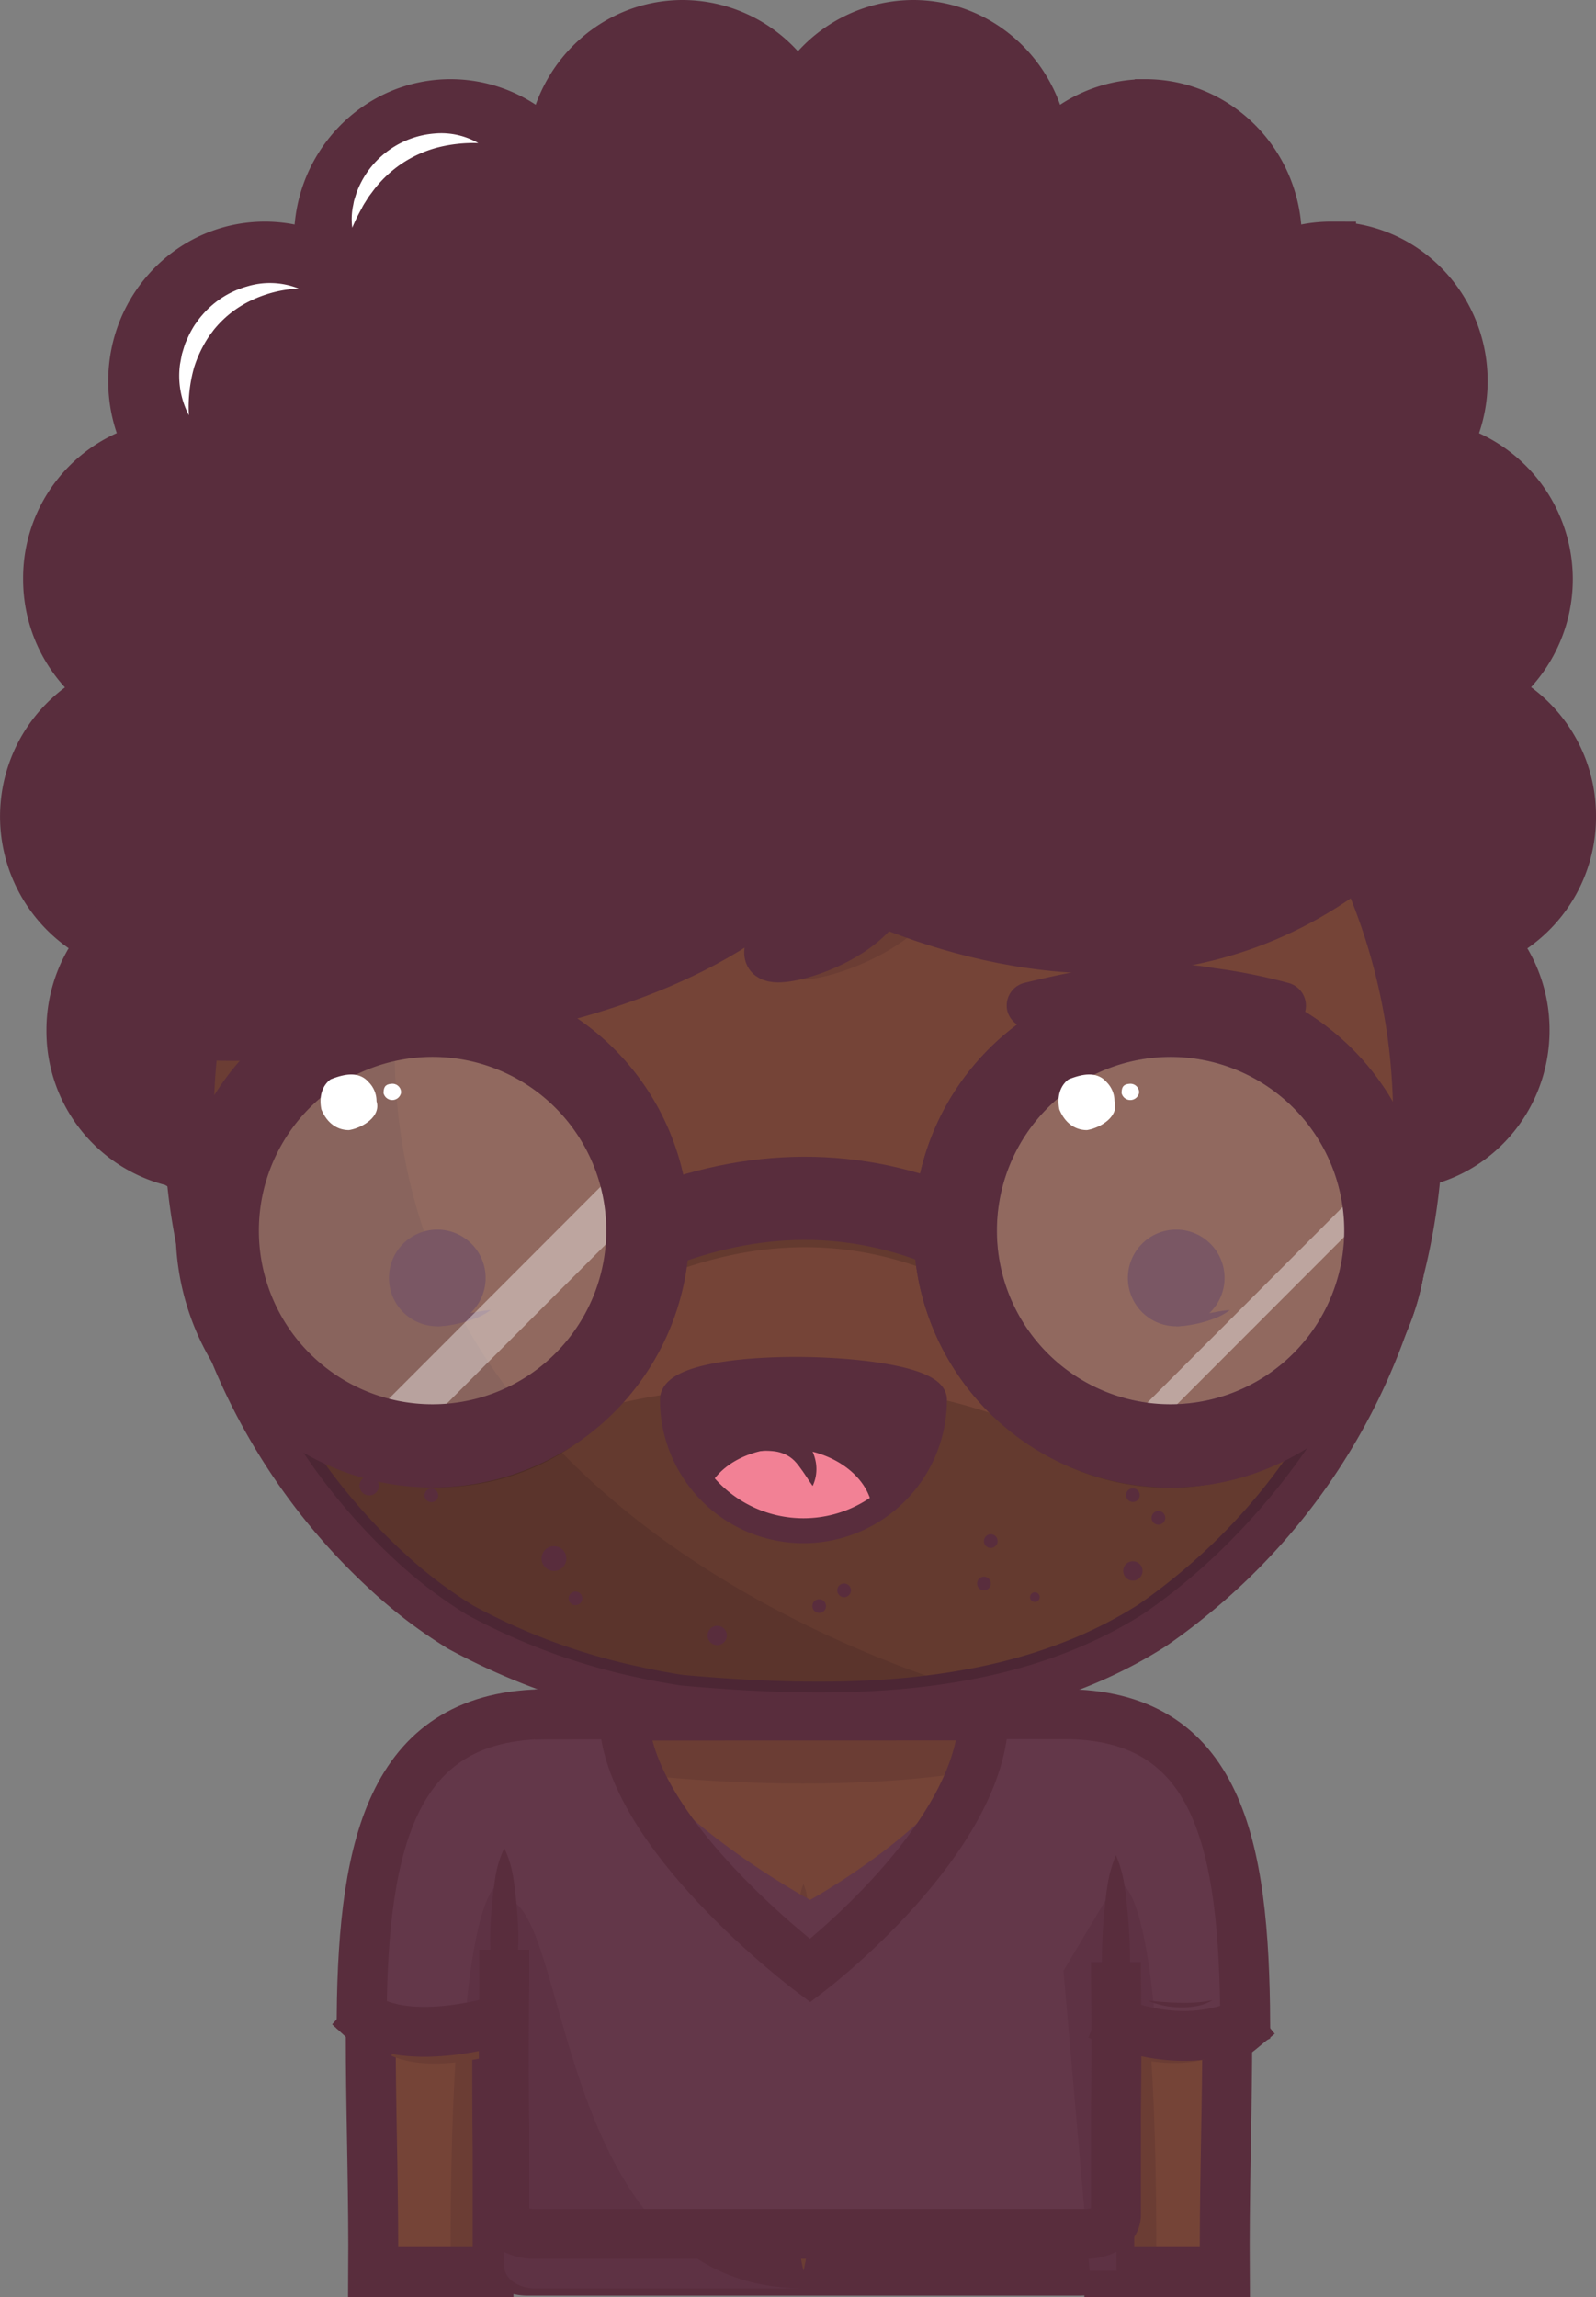 <svg xmlns="http://www.w3.org/2000/svg" width="383.751" height="552.292" viewBox="0 0 383.751 552.292"><rect x="0" y="0" width="383.751" height="552.292" fill="#808080" stroke="none"/><g transform="translate(-113.443 -5853.88)"><path d="M491.194,6050.167a32.346,32.346,0,0,0-19.882-30.033,32.609,32.609,0,0,0-10.332-58.606,32.78,32.78,0,0,0,4.16-16.021c0-17.867-14.166-32.333-31.644-32.333a30.746,30.746,0,0,0-13.406,3.046,32.726,32.726,0,0,0,.371-4.957c0-17.867-14.166-32.35-31.644-32.35a31.268,31.268,0,0,0-24.243,11.566c-.893-17.057-14.7-30.6-31.578-30.6a31.531,31.531,0,0,0-27.695,16.686,31.536,31.536,0,0,0-27.7-16.686c-16.9,0-30.7,13.543-31.578,30.6a31.281,31.281,0,0,0-24.248-11.566c-17.467,0-31.639,14.482-31.639,32.35a33.585,33.585,0,0,0,.366,4.957,30.676,30.676,0,0,0-13.39-3.046c-17.474,0-31.644,14.482-31.644,32.349a32.833,32.833,0,0,0,4.16,16.037A32.193,32.193,0,0,0,125,5993.1a32.5,32.5,0,0,0,14.326,27.051,32.652,32.652,0,0,0-.625,59.822,32.623,32.623,0,0,0-8.09,21.626,32.2,32.2,0,0,0,25.783,31.8c-6.376,5.718,302.127,6.059,295.934.308,15.622-1.976,27.7-15.6,27.7-32.105a32.66,32.66,0,0,0-8.095-21.626,32.384,32.384,0,0,0,19.262-29.8ZM179.66,6130.35a15.735,15.735,0,0,0-1.579-.777C178.619,6129.248,179.66,6130.35,179.66,6130.35Z" transform="translate(0)" fill="#592d3d"/><path d="M290.011,6118.569a28.26,28.26,0,0,1-47.3-20.346,28.334,28.334,0,0,1-35.145-36.933,28.392,28.392,0,0,1-18.028-48.516,28.477,28.477,0,0,1-.7-51.933,28.532,28.532,0,0,1,21.949-46.7h.089a28.55,28.55,0,0,1,27.7-35.427,28.991,28.991,0,0,1,3.136.162,31.076,31.076,0,0,0-19.944-7.257c-17.474,0-31.639,14.481-31.639,32.349a32.825,32.825,0,0,0,.366,4.957,30.649,30.649,0,0,0-13.385-3.029c-17.474,0-31.644,14.482-31.644,32.349a32.833,32.833,0,0,0,4.16,16.037A32.193,32.193,0,0,0,125,5985.821a32.5,32.5,0,0,0,14.326,27.051,32.652,32.652,0,0,0-.625,59.822,32.623,32.623,0,0,0-8.09,21.626,32.2,32.2,0,0,0,25.783,31.8c-3.109,2.77,68.59,4.309,142.189,4.438A28.417,28.417,0,0,1,290.011,6118.569Z" transform="translate(0 7.277)" fill="#592d3d"/><path d="M324.91,5983.18l-19.39,43.348,21.867,32.511c6.781-.5,10.31-1.118,9.59-1.766,15.624-1.976,27.7-15.584,27.7-32.09a33.749,33.749,0,0,0-.444-5.378C353.154,5986.16,324.91,5983.18,324.91,5983.18Z" transform="translate(115.344 76.431)" fill="#592d3d"/><path d="M491.194,6050.167a32.346,32.346,0,0,0-19.882-30.033,32.609,32.609,0,0,0-10.332-58.606,32.78,32.78,0,0,0,4.16-16.021c0-17.867-14.166-32.333-31.644-32.333a30.746,30.746,0,0,0-13.406,3.046,32.726,32.726,0,0,0,.371-4.957c0-17.867-14.166-32.35-31.644-32.35a31.268,31.268,0,0,0-24.243,11.566c-.891-17.057-14.7-30.6-31.578-30.6a31.531,31.531,0,0,0-27.695,16.686,31.536,31.536,0,0,0-27.7-16.686c-16.9,0-30.7,13.543-31.578,30.6a31.281,31.281,0,0,0-24.248-11.566c-17.467,0-31.639,14.482-31.639,32.35a33.585,33.585,0,0,0,.366,4.957,30.676,30.676,0,0,0-13.39-3.046c-17.474,0-31.644,14.482-31.644,32.349a32.833,32.833,0,0,0,4.16,16.037A32.193,32.193,0,0,0,125,5993.1a32.5,32.5,0,0,0,14.326,27.051,32.652,32.652,0,0,0-.625,59.822,32.623,32.623,0,0,0-8.09,21.626,32.2,32.2,0,0,0,25.783,31.8c-6.376,5.718,302.127,6.059,295.934.308,15.622-1.976,27.7-15.6,27.7-32.105a32.66,32.66,0,0,0-8.095-21.626,32.384,32.384,0,0,0,19.262-29.8Z" transform="translate(0)" fill="none" stroke="#592d3d" stroke-miterlimit="10" stroke-width="12"/><path d="M272.62,6110.8c50.281,0,39.888,63.369,40.37,133.834H272.62Z" transform="translate(94.95 155.538)" fill="#754437"/><path d="M285.218,6135.887l-12.6,21.155,6.3,72.1H296.52C296.946,6129.147,285.218,6135.887,285.218,6135.887Z" transform="translate(94.95 171.029)" fill="#6b3d34"/><path d="M143.772,6078.829c0-81.706,66.164-147.959,147.777-147.959s147.779,66.253,147.779,147.959a147.7,147.7,0,0,1-54.653,114.881q-4.549,3.718-9.384,7.047c-33.329,21.188-75.432,21.188-113.441,17.8q-5.535-.851-11.02-2.074a154.259,154.259,0,0,1-41.754-15.4q-4.838-2.99-9.381-6.447a113.224,113.224,0,0,1-8.752-7.436q-3.956-3.669-7.641-7.63A147.6,147.6,0,0,1,143.772,6078.829Z" transform="translate(15.081 44.005)" fill="#754437"/><path d="M163.892,6148.279c.389.664.771,1.328,1.17,1.993.238.388.488.777.737,1.183.366.6.732,1.182,1.108,1.765.266.421.554.843.808,1.248.366.55.732,1.1,1.108,1.668.283.421.554.842.865,1.264.366.551.732,1.053,1.108,1.588.3.437.609.857.914,1.279s.742,1.021,1.108,1.538.638.843.959,1.265.758,1,1.147,1.506.659.842.991,1.247c.332.422.781.988,1.174,1.459s.68.825,1.025,1.246c.343.405.8.956,1.2,1.426s.7.811,1.058,1.215l1.231,1.394c.36.4.726.794,1.108,1.2.476.519.957,1.037,1.44,1.539l.671.713c.714.745,1.434,1.489,2.166,2.219l.143.146c.716.713,1.44,1.41,2.167,2.122l.875.827c.526.485,1.053.987,1.584,1.474l.643.583c.554.534,1.157,1.036,1.74,1.556q2.714,2.355,5.54,4.535,4.536,3.45,9.379,6.447a155.15,155.15,0,0,0,41.754,15.421c3.651.794,7.33,1.49,11.02,2.058,23.323,2.073,48.2,2.867,71.621-1.718-37.246-10.967-216.108-75.453-103.531-272.511-1.507.7-2.992,1.41-4.466,2.155l-.327.162c-.675.323-1.351.68-2.022,1.036l-.554.291c-2.083,1.118-4.144,2.252-6.165,3.45l-.5.309c-.643.373-1.28.761-1.918,1.15l-.481.308c-1.979,1.23-3.928,2.527-5.844,3.839l-.6.421c-.6.421-1.2.843-1.788,1.264l-.366.259c-1.207.891-2.4,1.782-3.58,2.689l-.342.275c-.554.421-1.108.875-1.662,1.313l-.65.534q-.831.656-1.66,1.36c-1.17.956-2.321,1.96-3.457,2.965l-.632.567-1.49,1.36-.721.647c-1.581,1.475-3.126,3-4.636,4.536l-.766.777c-.437.453-.875.906-1.306,1.377-.256.259-.51.551-.76.81q-1.142,1.214-2.25,2.479c-.249.275-.5.551-.753.858-.392.438-.781.907-1.168,1.361l-.837.988c-.376.453-.753.891-1.108,1.344-.3.373-.6.745-.891,1.118-.593.729-1.176,1.474-1.751,2.22-.3.388-.6.777-.893,1.165s-.664.892-.991,1.328c-.327.454-.593.811-.881,1.215s-.625.859-.93,1.3c-.525.729-1.043,1.49-1.552,2.235-.277.4-.554.826-.826,1.231-.271.421-.609.923-.909,1.393l-.824,1.28-.93,1.506c-.24.389-.476.762-.711,1.15-.492.81-.969,1.62-1.445,2.43l-.675,1.2c-.3.535-.6,1.069-.893,1.6q-.333.606-.659,1.215c-.353.647-.7,1.328-1.051,1.992l-.666,1.3c-.355.713-.71,1.409-1.058,2.122-.183.389-.371.777-.554,1.166-.288.6-.554,1.215-.847,1.814-.172.372-.339.745-.5,1.117q-.617,1.361-1.2,2.77c-.121.292-.238.584-.36.875-.293.7-.582,1.41-.865,2.122-.149.373-.293.745-.437,1.1-.277.7-.554,1.409-.8,2.105q-.175.461-.343.924-.52,1.456-1.024,2.915l-.311.939c-.243.745-.483,1.49-.714,2.22l-.332,1.068c-.261.843-.517,1.7-.76,2.56-.055.178-.11.373-.16.551-.288,1.021-.565,2.057-.831,3.078-.089.323-.165.664-.249.988-.193.777-.382,1.539-.554,2.316l-.233.972c-.237,1.053-.471,2.105-.687,3.175l-.083.421c-.188.94-.373,1.88-.554,2.835-.062.34-.117.665-.177,1-.144.825-.283,1.668-.411,2.494-.044.275-.092.551-.133.843-.165,1.085-.316,2.17-.458,3.256l-.084.729c-.11.875-.211,1.766-.3,2.656-.032.34-.073.664-.105,1-.087.923-.172,1.862-.249,2.8,0,.2-.032.39-.044.551-.081,1.118-.154,2.236-.215,3.369a6.323,6.323,0,0,1-.04.875q-.053,1.313-.1,2.625v.972c0,1.134-.044,2.283-.044,3.435v.048c0,1.23,0,2.445.044,3.677,0,.421.034.843.044,1.264.028.81.055,1.62.1,2.446,0,.485.06.972.087,1.475.045.729.084,1.474.139,2.219.037.551.087,1.036.133,1.571.062.7.117,1.393.188,2.09.05.551.117,1.068.172,1.6.078.68.149,1.36.233,2.024.066.552.143,1.117.215,1.637.089.647.177,1.312.277,1.976q.126.828.261,1.652.151.973.316,1.944c.1.55.2,1.1.3,1.668.117.632.238,1.264.36,1.9s.228,1.118.343,1.668c.134.633.267,1.264.411,1.9.143.615.243,1.1.376,1.62.144.632.3,1.247.455,1.862s.271,1.085.41,1.62q.248.924.5,1.847c.144.551.293,1.069.449,1.588.177.615.36,1.231.554,1.847.193.6.321,1.037.488,1.57s.387,1.215.586,1.814.343,1.037.522,1.556c.209.6.421,1.215.637,1.814.183.5.36,1.021.554,1.522l.687,1.814c.194.485.382.987.554,1.49.243.6.492,1.215.742,1.814.2.47.394.955.6,1.44.259.616.554,1.232.8,1.848.2.454.4.907.609,1.361.287.647.591,1.278.886,1.91l.6,1.28c.339.7.687,1.377,1.037,2.073.177.356.343.713.526,1.054,1.063,2.072,2.171,4.13,3.324,6.139C163.489,6147.6,163.693,6147.938,163.892,6148.279Z" transform="translate(15.102 49.15)" fill="#6b3d34"/><path d="M143.772,6078.829c0-81.706,66.164-147.959,147.777-147.959s147.779,66.253,147.779,147.959a147.7,147.7,0,0,1-54.653,114.881q-4.549,3.718-9.384,7.047c-33.329,21.188-75.432,21.188-113.441,17.8q-5.535-.851-11.02-2.074a154.259,154.259,0,0,1-41.754-15.4q-4.838-2.99-9.381-6.447a113.224,113.224,0,0,1-8.752-7.436q-3.956-3.669-7.641-7.63A147.6,147.6,0,0,1,143.772,6078.829Z" transform="translate(15.081 44.005)" fill="none" stroke="#592d3d" stroke-miterlimit="10" stroke-width="12"/><path d="M211.724,6110.8c-50.286,0-39.888,63.369-40.37,133.834h40.37Z" transform="translate(31.817 155.538)" fill="#754437"/><path d="M193.912,6135.887l12.614,21.155-6.311,72.1H182.638C182.189,6129.147,193.912,6135.887,193.912,6135.887Z" transform="translate(39.165 171.029)" fill="#6b3d34"/><path d="M329.327,6248.552H196.954a8.393,8.393,0,0,1-5.2-1.719,5.347,5.347,0,0,1-2.153-4.148v-126a5.347,5.347,0,0,1,2.153-4.148,8.325,8.325,0,0,1,5.2-1.732H326.163c7.252,0,10.526,3.4,10.526,8.8v123.058a4.88,4.88,0,0,1-.556,2.262,6.085,6.085,0,0,1-1.594,1.913,7.807,7.807,0,0,1-2.391,1.279A8.962,8.962,0,0,1,329.327,6248.552Z" transform="translate(43.49 155.538)" fill="#754437"/><path d="M334.633,6115.177a10.75,10.75,0,0,1-1.39-2.219,9.433,9.433,0,0,0-4.587-1.944,16.027,16.027,0,0,0-2.493-.194H196.954a7.369,7.369,0,0,0-7.351,7.339c16.066,5.782,46.142,9.006,73.537,9.006C298.074,6127.165,320.966,6121.981,334.633,6115.177Z" transform="translate(43.49 155.55)" fill="#6b3d34"/><path d="M272.62,6110.8c50.281,0,39.888,63.369,40.37,133.834H285.218" transform="translate(94.95 155.538)" fill="none" stroke="#592d3d" stroke-linecap="square" stroke-miterlimit="10" stroke-width="12"/><path d="M211.724,6110.8c-50.286,0-39.888,63.369-40.37,133.834h27.739" transform="translate(31.817 155.538)" fill="none" stroke="#592d3d" stroke-linecap="square" stroke-miterlimit="10" stroke-width="12"/><path d="M194.142,6110.864l129.207-.064" transform="translate(46.304 155.538)" fill="none" stroke="#592d3d" stroke-miterlimit="10" stroke-width="12"/><path d="M196.954,6231.548h64.607c-60.468,0-55.9-93.318-71.958-93.318v87.943a4.156,4.156,0,0,0,.554,2.063,5.716,5.716,0,0,0,1.591,1.745,8.118,8.118,0,0,0,2.388,1.167A10.169,10.169,0,0,0,196.954,6231.548Z" transform="translate(43.49 172.541)" fill="#6b3d34"/><path d="M187.575,6155.127c-.105-2.041-.062-4.082.028-6.107s.261-4.081.476-6.105c.11-1.021.222-2.025.36-3.047s.272-2.04.471-3.061a24.586,24.586,0,0,1,1.989-6.107,24.585,24.585,0,0,1,1.989,6.107c.2,1.021.343,2.041.47,3.061s.249,2.025.361,3.047c.211,2.04.376,4.081.47,6.105s.139,4.066.034,6.107Z" transform="translate(42.195 167.874)" fill="#592d3d"/><path d="M336.717,6149.14v2.94c.144,12.491.144,25.357,0,37.752v27.912a3.491,3.491,0,0,1-.556,1.868,5.43,5.43,0,0,1-1.591,1.588,8.458,8.458,0,0,1-2.388,1.063,10.63,10.63,0,0,1-2.817.365H197a9.573,9.573,0,0,1-5.2-1.427,4.257,4.257,0,0,1-2.153-3.445v-24.2c-.139-12.813-.139-25.68,0-38.7v-9.079" transform="translate(43.45 177.22)" fill="none" stroke="#592d3d" stroke-miterlimit="10" stroke-width="12"/><path d="M278.368,6159.547c-.105-2.316-.055-4.633.034-6.949s.261-4.633.47-6.949c.112-1.167.228-2.316.361-3.482.133-1.15.271-2.316.47-3.467a30.38,30.38,0,0,1,1.989-6.949,30.3,30.3,0,0,1,1.989,6.949c.2,1.15.343,2.316.471,3.467s.25,2.315.36,3.482c.211,2.316.382,4.633.471,6.949s.138,4.633.032,6.949Z" transform="translate(98.476 168.524)" fill="#592d3d"/><path d="M259.173,6141.667c.121-5.248,6.769-7.468,10.093-4.147a6.12,6.12,0,0,1,1.254,1.928,5.9,5.9,0,0,1-.045,4.5,5.928,5.928,0,0,1-3.214,3.158,5.959,5.959,0,0,1-2.255.422,5.649,5.649,0,0,1-2.245-.47,5.975,5.975,0,0,1-1.894-1.3,5.757,5.757,0,0,1-1.694-4.1Z" transform="translate(86.614 171.129)" fill="#592d3d"/><path d="M203.574,6141.522c-.115-4.52,4.871-6.739,8.195-5.07,4.432,1.668,4.432,7.759,0,10.529-2.216,1.117-4.432,0-6.51-1.361a6.022,6.022,0,0,1-1.249-1.879A5.858,5.858,0,0,1,203.574,6141.522Z" transform="translate(52.149 171.095)" fill="#592d3d"/><path d="M235.644,6135.82a12.125,12.125,0,0,1,.831,2.9,18.986,18.986,0,0,1,.272,2.906l.165,5.811c.05,1.932.117,3.878.139,5.811l.094,5.81c.128,7.743.121,15.5.156,23.242.032,7.757.1,15.5,0,23.257-.05,3.878-.167,7.742-.295,11.62-.055,1.933-.16,3.878-.371,5.811a41.315,41.315,0,0,1-.98,5.81,41.559,41.559,0,0,1-.982-5.81c-.209-1.932-.314-3.878-.369-5.811-.128-3.878-.245-7.742-.295-11.62-.11-7.757,0-15.5,0-23.257,0-7.742,0-15.484.1-23.242l.094-5.81.183-5.811.183-5.811a19.412,19.412,0,0,1,.277-2.906A12.318,12.318,0,0,1,235.644,6135.82Z" transform="translate(70.986 171.046)" fill="#6b3d34"/><path d="M209.426,6154.016a10.329,10.329,0,0,1,2.587-.825,15.41,15.41,0,0,1,2.592-.275l5.18-.2,10.359-.227c6.9-.1,13.8-.13,20.708-.146s13.811-.1,20.715,0c3.45.048,6.9.162,10.359.291,1.722.064,3.452.162,5.174.373a33.173,33.173,0,0,1,5.18.988,33.25,33.25,0,0,1-5.18.988c-1.722.21-3.452.308-5.174.372-3.457.113-6.909.227-10.359.275-6.9.114-13.806,0-20.715,0s-13.811,0-20.72-.081c-3.45-.032-6.9-.146-10.348-.275l-5.18-.194a15.455,15.455,0,0,1-2.587-.275A9.714,9.714,0,0,1,209.426,6154.016Z" transform="translate(55.778 181.263)" fill="#6b3d34"/><path d="M215.3,6164.427a6.214,6.214,0,0,1,2.072-.615,10.364,10.364,0,0,1,2.005-.1c1.323.064,2.648.1,3.974.13,2.647.048,5.3.08,7.944.08,5.334,0,10.575.05,15.933-.112s10.67-.228,16-.211c2.666,0,5.331.065,7.989.13,1.338.016,2.676.113,4.006.259a21.381,21.381,0,0,1,4.027.858,19.779,19.779,0,0,1-3.965,1.1,33.368,33.368,0,0,1-3.995.486c-2.671.194-5.341.355-8.005.453-5.341.194-10.677.179-16,.243-2.665,0-5.325.129-8.023.049s-5.367-.065-8.043-.162-5.363-.324-8.033-.6c-1.341-.146-2.671-.323-4.006-.5a9.246,9.246,0,0,1-1.978-.47A6.479,6.479,0,0,1,215.3,6164.427Z" transform="translate(59.421 188.267)" fill="#6b3d34"/><path d="M214.114,6176.883a7.659,7.659,0,0,1,2.116-.841,10.238,10.238,0,0,1,2.117-.26l4.226-.178c2.82-.1,5.647-.2,8.465-.228,5.639-.081,11.279-.081,16.908-.081s11.279-.1,16.92,0c2.82.049,5.639.162,8.459.292a41.143,41.143,0,0,1,4.228.356,23.747,23.747,0,0,1,4.242,1,22.277,22.277,0,0,1-4.226.988,41.5,41.5,0,0,1-4.233.373c-2.82.129-5.64.242-8.461.291-5.639.113-11.284.032-16.924,0s-11.279-.033-16.918-.146c-2.82-.049-5.645-.146-8.465-.26l-4.228-.21a10.377,10.377,0,0,1-2.116-.275A7.056,7.056,0,0,1,214.114,6176.883Z" transform="translate(58.684 195.491)" fill="#6b3d34"/><path d="M311.184,6190c.112-20.573-.669-38.861-4.288-52.905-5.584-14.061-15.611-22.451-33.3-22.451l12.658,74.595S298.719,6194.937,311.184,6190Z" transform="translate(95.552 157.918)" fill="#6b3d34"/><path d="M300.523,6157.55a11.335,11.335,0,0,1-2.044,1.345" transform="translate(110.979 184.517)" fill="none" stroke="#592d3d" stroke-linecap="square" stroke-miterlimit="10" stroke-width="12"/><path d="M178.166,6136.076c-3.778,14.19-4.432,32.8-4.288,53.813,11.023,4.729,27.938-1.2,27.938-1.2l9.59-73.38C194.309,6115.31,184.115,6123.02,178.166,6136.076Z" transform="translate(33.731 158.334)" fill="#6b3d34"/><path d="M327.157,6110.61l-21.295.047c0,21.565-41.733,44.62-41.733,44.62s-44.763-24.321-44.763-44.62l-21.418-.047a8.979,8.979,0,0,0-5.2,1.56,4.734,4.734,0,0,0-2.158,3.776v114.31a4.715,4.715,0,0,0,2.158,3.765,8.894,8.894,0,0,0,5.2,1.56H330.314a8.886,8.886,0,0,0,5.2-1.56,4.711,4.711,0,0,0,2.154-3.765V6118.585C337.667,6113.694,334.408,6110.61,327.157,6110.61Z" transform="translate(44.103 155.419)" fill="#633749"/><path d="M273.592,6110.61c35.2,0,40.662,31.069,40.939,73.866-10.3,6.447-27.1.729-27.1.729Z" transform="translate(95.552 155.419)" fill="#633749"/><path d="M286.217,6135.7l-12.625,21.123,6.309,72.116h6.426v-58.591l9.572,1.6C292.787,6131.922,286.217,6135.7,286.217,6135.7Z" transform="translate(95.552 170.912)" fill="#5e3244"/><path d="M213.33,6110.61c-34.226,0-42,29.838-42.575,70.82,10.526,11,32.1,2.527,32.1,2.527Z" transform="translate(31.807 155.419)" fill="#633749"/><path d="M194.251,6135.7v32.77l-9.59,2.4C187.8,6131.986,194.251,6135.7,194.251,6135.7Z" transform="translate(40.427 170.912)" fill="#5e3244"/><path d="M273.592,6110.61c37.349,0,43.459,31.215,43.709,74.206-14.514,6.885-29.866.389-29.866.389" transform="translate(95.552 155.419)" fill="none" stroke="#592d3d" stroke-linecap="square" stroke-miterlimit="10" stroke-width="12"/><path d="M214.156,6110.61c-37,0-44.363,30.34-44.734,72.506,11.406,8.2,34.264.842,34.264.842" transform="translate(30.981 155.419)" fill="none" stroke="#592d3d" stroke-linecap="square" stroke-miterlimit="10" stroke-width="12"/><path d="M197.957,6231.666h64.579c-60.491,0-55.9-93.627-71.959-93.627v88.245a4.148,4.148,0,0,0,.564,2.058,5.547,5.547,0,0,0,1.6,1.75,7.807,7.807,0,0,0,2.393,1.159A9.738,9.738,0,0,0,197.957,6231.666Z" transform="translate(44.094 172.424)" fill="#5e3244"/><path d="M188.562,6154.921c-.105-2.024-.06-4.065.034-6.091s.261-4.082.47-6.106c.112-1.021.228-2.041.361-3.062s.271-2.024.47-3.046a24.722,24.722,0,0,1,1.989-6.106,24.656,24.656,0,0,1,1.989,6.106c.2,1.021.343,2.042.471,3.046.126,1.021.249,2.041.36,3.062.214,2.041.373,4.082.476,6.106a55.368,55.368,0,0,1,0,6.091Z" transform="translate(42.807 167.755)" fill="#592d3d"/><path d="M337.708,6148.557v2.614c.144,11.117.144,22.548,0,33.579v24.81a3.757,3.757,0,0,1-2.154,3.073,10.482,10.482,0,0,1-5.2,1.269H197.989a10.492,10.492,0,0,1-5.2-1.269,3.762,3.762,0,0,1-2.158-3.073v-21.5c-.143-11.384-.143-22.825,0-34.4v-8.083" transform="translate(44.062 177.097)" fill="none" stroke="#592d3d" stroke-miterlimit="10" stroke-width="12"/><path d="M279.357,6159.337c-.105-2.316-.055-4.634.032-6.949s.261-4.634.476-6.949c.112-1.15.222-2.317.355-3.467.133-1.167.272-2.333.476-3.482a30.116,30.116,0,0,1,1.984-6.949,29.885,29.885,0,0,1,1.988,6.949c.2,1.149.35,2.315.471,3.482.122,1.149.25,2.316.36,3.467.215,2.315.382,4.633.471,6.949s.144,4.633.034,6.949Z" transform="translate(99.089 168.393)" fill="#592d3d"/><path d="M195.133,6110.675l129.209-.064" transform="translate(46.918 155.419)" fill="none" stroke="#592d3d" stroke-miterlimit="10" stroke-width="12"/><path d="M170.266,6156.42a13.674,13.674,0,0,0,2.039,1.539" transform="translate(31.504 183.816)" fill="none" stroke="#592d3d" stroke-linecap="square" stroke-miterlimit="10" stroke-width="12"/><path d="M301.672,6153.061a11.119,11.119,0,0,1-3.74,1.409,19.347,19.347,0,0,1-3.993.34,21.9,21.9,0,0,1-3.974-.421c-.653-.13-1.3-.324-1.932-.486a13.174,13.174,0,0,1-1.873-.7,19.421,19.421,0,0,1,1.971.162l1.95.162c.648,0,1.291.113,1.939.113s1.291.064,1.934.064c1.285.032,2.571,0,3.878-.1A27.948,27.948,0,0,0,301.672,6153.061Z" transform="translate(103.343 181.733)" fill="#592d3d"/><path d="M294.851,6110.649c0,29.79-41.733,61.637-41.733,61.637s-44.763-33.6-44.763-61.637" transform="translate(55.114 155.445)" fill="none" stroke="#592d3d" stroke-miterlimit="10" stroke-width="12"/><path d="M375.027,6109.765c15.684-12.748,30.143-30.356,39.157-47.755-.034-.063-1.934,1.88-1.967,1.814-.034-.048-11.674,10.416-45.162,10.271-42.271-.179-33.539-12.035-84.491-12.035-45.105,0-37.942,6.592-80.412,8.957-34.4,1.912-46.325-7.208-46.325-7.208l-.11.178a144.587,144.587,0,0,0,22.469,31.912c2.393,2.591,4.908,5.1,7.468,7.483a107.95,107.95,0,0,0,8.5,7.209c2.87,2.187,5.911,4.292,9.047,6.22A151.579,151.579,0,0,0,244,6131.859c3.6.794,7.2,1.458,10.7,1.992,36.457,3.257,78.155,3.727,111.207-17.251C369.022,6114.462,372.092,6112.162,375.027,6109.765Z" transform="translate(22.486 125.294)" opacity="0.15"/><path d="M171.423,6079.919a2.325,2.325,0,1,0-2.316-2.317A2.316,2.316,0,0,0,171.423,6079.919Z" transform="translate(30.785 133.514)" fill="#592d3d"/><path d="M180.4,6080.408a1.644,1.644,0,1,0-1.641-1.636A1.635,1.635,0,0,0,180.4,6080.408Z" transform="translate(36.768 134.661)" fill="#592d3d"/><path d="M201.786,6095.692a1.636,1.636,0,1,0-1.639-1.636A1.635,1.635,0,0,0,201.786,6095.692Z" transform="translate(50.026 144.145)" fill="#592d3d"/><path d="M237.964,6096.832a1.636,1.636,0,1,0-1.641-1.637A1.636,1.636,0,0,0,237.964,6096.832Z" transform="translate(72.45 144.852)" fill="#592d3d"/><path d="M241.658,6094.508a1.644,1.644,0,1,0-1.641-1.636A1.636,1.636,0,0,0,241.658,6094.508Z" transform="translate(74.74 143.401)" fill="#592d3d"/><path d="M262.416,6093.5a1.645,1.645,0,1,0-1.639-1.652A1.65,1.65,0,0,0,262.416,6093.5Z" transform="translate(87.609 142.775)" fill="#592d3d"/><path d="M263.428,6087.2a1.644,1.644,0,1,0-1.639-1.636A1.636,1.636,0,0,0,263.428,6087.2Z" transform="translate(88.236 138.87)" fill="#592d3d"/><path d="M199.1,6091.641a2.98,2.98,0,1,0-2.974-2.979A2.984,2.984,0,0,0,199.1,6091.641Z" transform="translate(47.531 139.966)" fill="#592d3d"/><path d="M269.794,6094.847a1.159,1.159,0,1,0-1.158-1.15A1.156,1.156,0,0,0,269.794,6094.847Z" transform="translate(92.48 144.213)" fill="#592d3d"/><path d="M284.778,6092.569a2.325,2.325,0,1,0-2.315-2.333A2.32,2.32,0,0,0,284.778,6092.569Z" transform="translate(101.051 141.355)" fill="#592d3d"/><path d="M223.081,6102.133a2.316,2.316,0,1,0-2.315-2.316A2.316,2.316,0,0,0,223.081,6102.133Z" transform="translate(62.807 147.294)" fill="#592d3d"/><path d="M284.519,6080.378a1.645,1.645,0,1,0-1.639-1.652A1.65,1.65,0,0,0,284.519,6080.378Z" transform="translate(101.31 134.642)" fill="#592d3d"/><path d="M288.312,6083.748a1.644,1.644,0,1,0-1.639-1.652A1.649,1.649,0,0,0,288.312,6083.748Z" transform="translate(103.661 136.731)" fill="#592d3d"/><path d="M185.085,6061.936a11.623,11.623,0,1,0-11.611-11.614A11.614,11.614,0,0,0,185.085,6061.936Z" transform="translate(33.492 110.838)" fill="#592d3d"/><path d="M180.6,6052.3c.991-.049,2.1-.146,3.159-.26s2.138-.242,3.206-.4,2.145-.357,3.22-.551a30.49,30.49,0,0,1,3.324-.47,13.807,13.807,0,0,1-2.943,1.732,27.772,27.772,0,0,1-3.2,1.118,29,29,0,0,1-3.324.745,19.018,19.018,0,0,1-3.457.308Z" transform="translate(37.902 118.234)" fill="#592d3d"/><path d="M294.768,6061.936a11.623,11.623,0,1,0-11.611-11.614A11.614,11.614,0,0,0,294.768,6061.936Z" transform="translate(101.481 110.838)" fill="#592d3d"/><path d="M290.329,6052.3c1-.049,2.1-.146,3.159-.26s2.143-.242,3.212-.4,2.145-.357,3.22-.551a30.489,30.489,0,0,1,3.324-.47,13.847,13.847,0,0,1-2.943,1.732,27.77,27.77,0,0,1-3.2,1.118,29.008,29.008,0,0,1-3.324.745,19.018,19.018,0,0,1-3.457.308Z" transform="translate(105.921 118.234)" fill="#592d3d"/><path d="M215.554,6066.727c0-10.48,63-8.909,63,0a31.5,31.5,0,1,1-63,0Z" transform="translate(59.576 123.704)" fill="#592d3d"/><path d="M241.059,6071.2c-9.39-.552-17.579,3.742-20.3,10.107a31.5,31.5,0,0,0,36.087,6.949,30.622,30.622,0,0,0,3.606-1.976C259.939,6078.455,251.618,6071.846,241.059,6071.2Z" transform="translate(62.801 130.961)" fill="#f28195"/><path d="M215.554,6066.727c0-10.48,63-8.909,63,0a31.5,31.5,0,1,1-63,0Z" transform="translate(59.576 123.704)" fill="none" stroke="#592d3d" stroke-miterlimit="10" stroke-width="6"/><path d="M227.517,6067.708a3.225,3.225,0,0,1,.51-.113l.415-.08a7.171,7.171,0,0,1,.808-.1,10.587,10.587,0,0,1,1.6-.064,14.277,14.277,0,0,1,3.207.453,11.813,11.813,0,0,1,5.734,3.386,11.227,11.227,0,0,1,2.814,5.638,9.566,9.566,0,0,1-.753,5.734c-1.147-1.62-2.028-3.079-2.947-4.294a14.248,14.248,0,0,0-1.357-1.668,7.571,7.571,0,0,0-1.5-1.2,8.7,8.7,0,0,0-3.386-1.166,18.345,18.345,0,0,0-1.9-.129c-.327,0-.653,0-.975.032l-.47.032h-.345Z" transform="translate(66.992 128.602)" fill="#592d3d"/><path d="M268.578,6006.192c-7.131,13.3-33.24,20.767-35.362,17.414-2.383-3.727,20.969-30.681,7.7-58.866" transform="translate(70.418 65)" fill="#6b3d34"/><path d="M293.169,5926.95c-72.656,0-139.806,59.044-151.877,130.464,0,0,111.536,8.439,152.161-37.03-2.577,12.57-9.816,22.111-8.593,24.039,1.707,2.688,22.67-3.289,28.393-14l-2.028-3.029c27.65,10.044,81.709,22.5,118.145-15.323C405.282,5962,351.039,5926.95,293.169,5926.95Z" transform="translate(13.544 41.575)" fill="#592d3d"/><path d="M199.762,6030.3a28.375,28.375,0,0,1-5.734-29.206,28.354,28.354,0,0,1-26.164-32.365,152.792,152.792,0,0,0-26.592,62.786A371.252,371.252,0,0,0,199.762,6030.3Z" transform="translate(13.531 67.473)" fill="#592d3d"/><path d="M423.04,5984.41c-41.362,31.831-88.966,19.472-114.207,8.926-5.616,9.946-25.074,15.47-26.674,12.959-1.108-1.718,4.887-9.8,7.634-20.621-41.151,44.53-143.956,39.946-143.956,39.946" transform="translate(16.361 77.193)" fill="none" stroke="#592d3d" stroke-miterlimit="10" stroke-width="12"/><path d="M171.066,5899.507a29.621,29.621,0,0,0-11.224,2.77,25.474,25.474,0,0,0-8.676,6.561,11.182,11.182,0,0,0-.847,1.069c-.266.356-.554.712-.81,1.1a25.059,25.059,0,0,0-1.417,2.348,29.275,29.275,0,0,0-2.161,5.087,34.971,34.971,0,0,0-1.268,11.55,20.518,20.518,0,0,1-2.127-12.278l.293-1.588.16-.793c.062-.26.149-.519.227-.778.156-.518.311-1.053.483-1.555.172-.519.421-1,.632-1.507a24.219,24.219,0,0,1,1.529-2.9c.282-.47.63-.891.941-1.345a14.3,14.3,0,0,1,1.009-1.279A22,22,0,0,1,158.657,5899,18.752,18.752,0,0,1,171.066,5899.507Z" transform="translate(14.195 23.744)" fill="#fff"/><path d="M198.389,5878.33a35.056,35.056,0,0,0-9.972,1.1,28.872,28.872,0,0,0-8.571,3.92,28.57,28.57,0,0,0-6.824,6.544c-.465.648-1,1.28-1.4,1.977l-.669,1.053a11.159,11.159,0,0,0-.6,1.1,41.911,41.911,0,0,0-2.271,4.649,15.782,15.782,0,0,1,.215-5.378c.094-.437.149-.907.288-1.345l.41-1.312a17.963,17.963,0,0,1,1.058-2.56,21.778,21.778,0,0,1,17.823-12.052A17.818,17.818,0,0,1,198.389,5878.33Z" transform="translate(30.061 9.963)" fill="#fff"/><path d="M272.206,6014.629a180.542,180.542,0,0,1,18.564-3.693l-1.474.193a83.517,83.517,0,0,1,22.022-.258l-1.474-.2c1.811.243,3.624.551,5.44.777l-1.472-.194a122.02,122.02,0,0,1,16.331,3.387,5.612,5.612,0,0,0,6.815-3.889,5.649,5.649,0,0,0-3.878-6.819,132.859,132.859,0,0,0-19.163-3.758l1.472.194a78.856,78.856,0,0,0-18.525-1.069,131.868,131.868,0,0,0-18.332,2.511c-3.113.632-6.2,1.361-9.285,2.105a5.625,5.625,0,0,0-3.878,6.836,5.706,5.706,0,0,0,2.624,3.321,5.645,5.645,0,0,0,4.191.551Z" transform="translate(90.318 86.337)" fill="#592d3d"/><path d="M164.554,6014.543a112.672,112.672,0,0,1,16.205-3.435l-1.474.194a108.751,108.751,0,0,1,28.464.048l-1.474-.194a121.788,121.788,0,0,1,16.315,3.387,5.609,5.609,0,0,0,6.813-3.889,5.645,5.645,0,0,0-3.878-6.819,125.572,125.572,0,0,0-24.486-4.261,114.739,114.739,0,0,0-39.455,4.277,5.528,5.528,0,0,0-3.878,6.819,5.63,5.63,0,0,0,6.815,3.872Z" transform="translate(23.599 86.438)" fill="#592d3d"/><path d="M199.685,6110.406a51.763,51.763,0,1,0-51.693-51.756A51.73,51.73,0,0,0,199.685,6110.406Z" transform="translate(17.697 91.121)" fill="#fff" opacity="0.2"/><path d="M419.713,6072.024a57.207,57.207,0,0,1-104.334-28.559c-20.5-8.1-41.234-8.034-63.261.211A57.345,57.345,0,0,1,195.056,6097c-17.994,0-42.1-20.248-39.334-15.744,7.756,11.468,26.038,20.216,40.187,20.216,30.22,0,54.219-21.787,56.263-51.545,22.027-8.229,42.786-8.31,63.261-.21,1.939,29.854,26.809,51.868,57.1,51.868C397.292,6101.586,411.364,6082.666,419.713,6072.024Z" transform="translate(22.353 110.064)" opacity="0.15"/><path d="M177.1,6102.94l68.18-68.277a51.318,51.318,0,0,0-5.54-9.573L167.531,6097.4A51.836,51.836,0,0,0,177.1,6102.94Z" transform="translate(29.808 102.409)" fill="#fff" opacity="0.4"/><path d="M199.685,6110.406a51.763,51.763,0,1,0-51.693-51.756A51.73,51.73,0,0,0,199.685,6110.406Z" transform="translate(17.697 91.121)" fill="none" stroke="#592d3d" stroke-miterlimit="10" stroke-width="20"/><path d="M309.231,6110.406a51.763,51.763,0,1,0-51.693-51.756A51.73,51.73,0,0,0,309.231,6110.406Z" transform="translate(85.601 91.121)" fill="none" stroke="#592d3d" stroke-miterlimit="10" stroke-width="20"/><path d="M212.008,6041.811c25.04-10.156,49.643-10.545,73.758,0" transform="translate(57.378 107.961)" fill="none" stroke="#592d3d" stroke-miterlimit="10" stroke-width="20"/><path d="M176.778,6022.1c1.142,3.612-3.29,6.382-6.614,6.933-3.324,0-5.54-2.22-6.648-4.989-.554-2.77,0-5.54,2.216-7.208,2.77-1.1,6.648-2.22,9.113.631a6.441,6.441,0,0,1,1.932,4.634Z" transform="translate(27.196 96.567)" fill="#fff"/><path d="M176.889,6019.13a2.15,2.15,0,0,1-4.215.178c0-1.652.554-2.2,2.132-2.268a1.935,1.935,0,0,1,.8.162,1.961,1.961,0,0,1,.675.453,2.045,2.045,0,0,1,.452.681A2.012,2.012,0,0,1,176.889,6019.13Z" transform="translate(32.996 97.419)" fill="#fff"/><path d="M309.231,6110.406a51.763,51.763,0,1,0-51.693-51.756A51.73,51.73,0,0,0,309.231,6110.406Z" transform="translate(85.601 91.121)" fill="#fff" opacity="0.2"/><path d="M287.027,6095.374l58.879-58.964a52.565,52.565,0,0,0-1.336-6.221l-63.742,63.84A50.811,50.811,0,0,0,287.027,6095.374Z" transform="translate(100.038 105.571)" fill="#fff" opacity="0.4"/><path d="M309.231,6110.406a51.763,51.763,0,1,0-51.693-51.756A51.73,51.73,0,0,0,309.231,6110.406Z" transform="translate(85.601 91.121)" fill="none" stroke="#592d3d" stroke-miterlimit="10" stroke-width="20"/><path d="M286.322,6022.1c1.14,3.612-3.292,6.382-6.616,6.933-3.324,0-5.54-2.22-6.648-4.989-.554-2.77,0-5.54,2.216-7.208,2.77-1.1,6.648-2.22,9.113.631a6.469,6.469,0,0,1,1.934,4.634Z" transform="translate(95.098 96.567)" fill="#fff"/><path d="M286.439,6019.13a2.15,2.15,0,0,1-4.215.178c0-1.652.554-2.2,2.127-2.268a2.1,2.1,0,0,1,2.088,2.09Z" transform="translate(100.903 97.419)" fill="#fff"/></g></svg>